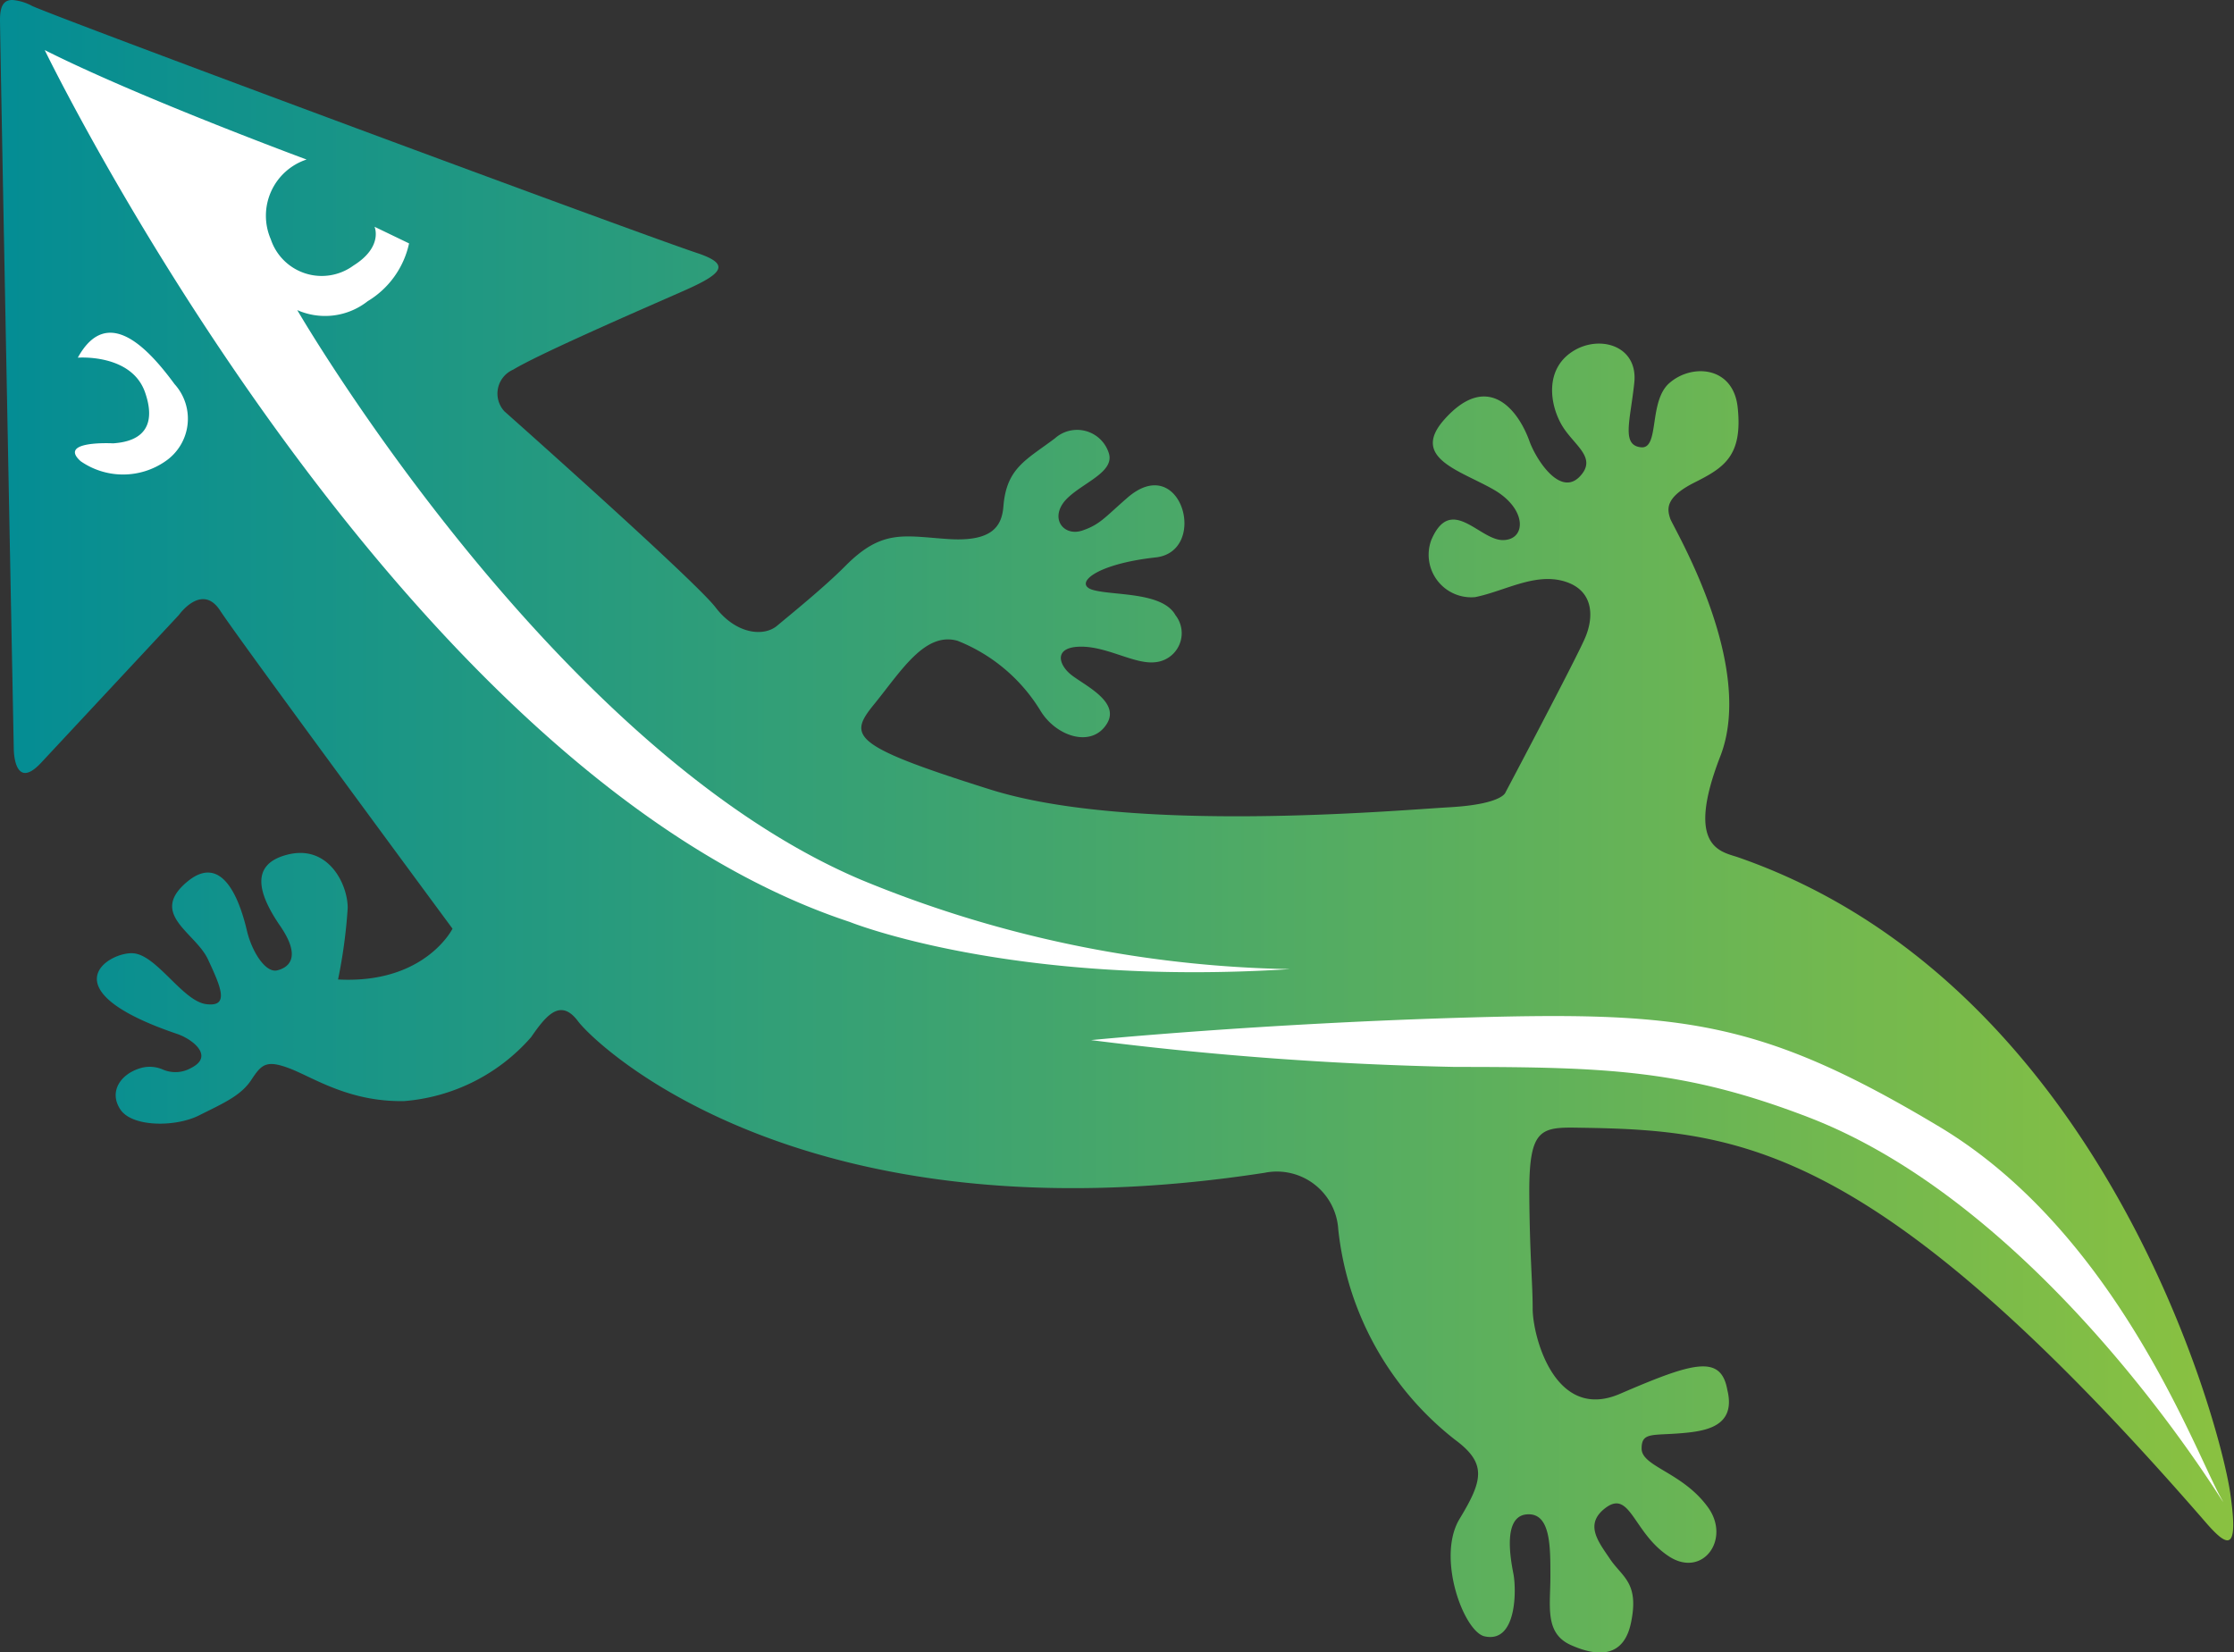 <svg id="Layer_1" data-name="Layer 1" xmlns="http://www.w3.org/2000/svg" xmlns:xlink="http://www.w3.org/1999/xlink" width="124.9" height="92.39" viewBox="0 0 124.9 92.39"><rect x="0" y="0" width="124.9" height="92.39" fill="#333333" stroke="none"/><defs><style>.cls-1{fill:none;}.cls-2{fill:url(#linear-gradient);}.cls-3{fill:#fff;}</style><linearGradient id="linear-gradient" x1="-295.7" y1="453.92" x2="-293.18" y2="453.92" gradientTransform="matrix(49.56, 0, 0, -36.66, 14653.66, 16686.3)" gradientUnits="userSpaceOnUse"><stop offset="0" stop-color="#028c95"/><stop offset="1" stop-color="#89c141"/></linearGradient></defs><title>howie</title><path id="Clip-28" class="cls-1" d="M.68,0C.16,0,0,.42,0,1.11H0c0,1,.77,40.77.77,40.77h0s0,2.41,1.53.77h0L10,34.39h0s1.28-1.81,2.3-.26h0c1,1.55,13,17.8,13,17.8h0s-1.54,3.1-6.4,2.84h0a28.88,28.88,0,0,0,.54-4h0c0-1.33-1.07-3.51-3.29-3h0c-2.23.52-1.71,2.22-.49,4h0c1.21,1.76.49,2.33-.16,2.49h0c-.66.16-1.42-1.06-1.69-2.2h0c-.27-1.14-1.19-4.56-3.35-2.75h0c-2.16,1.81.47,2.83,1.17,4.34h0c.7,1.51,1.23,2.67-.09,2.5h0C10.24,56,8.81,53.47,7.5,53.31h0c-1.32-.16-5,2,2.42,4.51h0c.84.29,2.08,1.24.76,1.9h0a1.77,1.77,0,0,1-1.59.08h0a1.83,1.83,0,0,0-1.21-.08h0c-1.15.33-1.81,1.33-1.15,2.32h0c.66,1,3.14,1,4.46.3h0c1.32-.66,2.28-1.08,2.85-1.94h0c.57-.86.82-1.16,2.14-.66h0c1.32.5,3.33,1.89,6.42,1.83h0A10.53,10.53,0,0,0,29.69,58h0c.83-1.2,1.64-2.22,2.63-.89h0c1,1.33,12.52,12.46,38.38,8.47h0a3.44,3.44,0,0,1,4.12,3.16h0a17.24,17.24,0,0,0,6.52,11.76h0c1.79,1.32,1.58,2.26.27,4.42h0c-1.32,2.16.23,6.32,1.39,6.58h0c1.83.41,1.78-2.68,1.61-3.51h0c-.16-.83-.6-3.2.75-3.31h0c1.35-.11,1.32,1.83,1.32,3.49h0c0,1.66-.33,3.16,1.15,3.82h0c1.48.66,3,.75,3.38-1.37h0c.41-2.12-.51-2.44-1.18-3.42h0c-.67-1-1.51-2-.2-2.93h0c1.32-.91,1.52,1.46,3.45,2.74h0c1.92,1.29,3.57-1,2.14-2.82h0C94,82.31,91.78,82,91.78,81h0c0-1,.68-.68,2.65-.9h0c1.2-.14,2.61-.5,2.14-2.39h0c-.36-2-1.94-1.52-6,.23h0c-3.66,1.58-4.88-3.26-4.88-4.75h0c0-1.5-.17-3-.19-6.56h0c0-3.56.66-3.61,2.83-3.57h0c9,.13,16.64.92,35,22.08h0c1.31,1.51,1.82,1.54,1.36-1.65h0c-.58-4-7.17-28.48-27.51-35.55h0c-.92-.32-3-.5-1-5.65h0c2-5.15-2.63-12.79-2.8-13.29h0c-.16-.5-.33-1.16,1.32-2h0c1.65-.83,2.75-1.47,2.45-4.23h0c-.25-2.28-2.52-2.44-3.77-1.39h0c-1.25,1-.56,3.77-1.65,3.63h0c-1.09-.13-.58-1.49-.36-3.6h0c.23-2.11-2-2.73-3.49-1.73h0c-1.5,1-1.24,2.9-.58,4.06h0c.66,1.16,2.07,1.84,1,2.93h0c-1.1,1.1-2.43-1-2.79-2h0c-.66-1.84-2.38-3.9-4.77-1.2h0c-1.9,2.15.92,2.84,2.79,3.92h0c1.87,1.09,1.8,2.81.49,2.81h0c-1.32,0-2.9-2.58-4,0h0a2.38,2.38,0,0,0,2.45,3.19h0c1.65-.33,3.33-1.38,5-.88h0c1.65.5,1.65,2,1.15,3.16h0c-.49,1.16-4.45,8.64-4.45,8.64h0s-.16.66-3.13.83h0c-3,.17-17.79,1.5-25.7-1h0c-7.91-2.49-7.91-3-6.42-4.82h0c1.48-1.83,2.8-4,4.61-3.49h0a9.54,9.54,0,0,1,4.64,3.91h0c.87,1.44,2.87,2.11,3.72.72h0c.78-1.28-1.45-2.22-2.1-2.81h0c-.65-.59-.82-1.49.66-1.49h0c1.48,0,3,1,4.13.87h0a1.63,1.63,0,0,0,1.14-2.63h0C65,33.1,62.32,33.31,61.15,33h0c-1.18-.3,0-1.45,3.46-1.83h0c3-.33,1.43-6-1.61-3.31h0c-1.23,1.07-1.51,1.48-2.5,1.81h0c-1,.33-1.79-.62-1-1.62h0c.82-1,2.9-1.6,2.48-2.75h0a1.86,1.86,0,0,0-3-.79h0c-1.59,1.2-2.71,1.65-2.88,3.8h0c-.09,1.14-.65,2-3.12,1.83h0c-2.47-.17-3.67-.56-5.72,1.51h0c-1.16,1.17-3,2.66-3.79,3.32h0c-.75.66-2.31.5-3.46-1h0C38.91,32.51,28.2,23,28.2,23h0a1.46,1.46,0,0,1,.49-2.33h0c1.65-1,8.5-3.94,9.72-4.49h0c2.05-.92,2.35-1.41.66-2h0C36.25,13.27,3.22,1,1.79.33h0A2.78,2.78,0,0,0,.71,0h0Z"/><path id="Fill-27" class="cls-2" d="M.68,0C.16,0,0,.42,0,1.11H0c0,1,.77,40.77.77,40.77h0s0,2.41,1.53.77h0L10,34.39h0s1.28-1.81,2.3-.26h0c1,1.55,13,17.8,13,17.8h0s-1.54,3.1-6.4,2.84h0a28.88,28.88,0,0,0,.54-4h0c0-1.33-1.07-3.51-3.29-3h0c-2.23.52-1.71,2.22-.49,4h0c1.21,1.76.49,2.33-.16,2.49h0c-.66.16-1.42-1.06-1.69-2.2h0c-.27-1.14-1.19-4.56-3.35-2.75h0c-2.16,1.81.47,2.83,1.17,4.34h0c.7,1.51,1.23,2.67-.09,2.5h0C10.24,56,8.81,53.47,7.5,53.31h0c-1.32-.16-5,2,2.42,4.51h0c.84.29,2.08,1.24.76,1.9h0a1.77,1.77,0,0,1-1.59.08h0a1.83,1.83,0,0,0-1.21-.08h0c-1.15.33-1.81,1.33-1.15,2.32h0c.66,1,3.14,1,4.46.3h0c1.32-.66,2.28-1.08,2.85-1.94h0c.57-.86.82-1.16,2.14-.66h0c1.32.5,3.33,1.89,6.42,1.83h0A10.53,10.53,0,0,0,29.69,58h0c.83-1.2,1.64-2.22,2.63-.89h0c1,1.33,12.52,12.46,38.38,8.47h0a3.44,3.44,0,0,1,4.12,3.16h0a17.24,17.24,0,0,0,6.52,11.76h0c1.79,1.32,1.58,2.26.27,4.42h0c-1.32,2.16.23,6.32,1.39,6.58h0c1.83.41,1.78-2.68,1.61-3.51h0c-.16-.83-.6-3.2.75-3.31h0c1.35-.11,1.32,1.83,1.32,3.49h0c0,1.66-.33,3.16,1.15,3.82h0c1.48.66,3,.75,3.38-1.37h0c.41-2.12-.51-2.44-1.18-3.42h0c-.67-1-1.51-2-.2-2.93h0c1.32-.91,1.52,1.46,3.45,2.74h0c1.92,1.29,3.57-1,2.14-2.82h0C94,82.31,91.78,82,91.78,81h0c0-1,.68-.68,2.65-.9h0c1.2-.14,2.61-.5,2.14-2.39h0c-.36-2-1.94-1.52-6,.23h0c-3.66,1.58-4.88-3.26-4.88-4.75h0c0-1.5-.17-3-.19-6.56h0c0-3.56.66-3.61,2.83-3.57h0c9,.13,16.64.92,35,22.08h0c1.31,1.51,1.82,1.54,1.36-1.65h0c-.58-4-7.17-28.48-27.51-35.55h0c-.92-.32-3-.5-1-5.65h0c2-5.15-2.63-12.79-2.8-13.29h0c-.16-.5-.33-1.16,1.32-2h0c1.65-.83,2.75-1.47,2.45-4.23h0c-.25-2.28-2.52-2.44-3.77-1.39h0c-1.25,1-.56,3.77-1.65,3.63h0c-1.09-.13-.58-1.49-.36-3.6h0c.23-2.11-2-2.73-3.49-1.73h0c-1.5,1-1.24,2.9-.58,4.06h0c.66,1.16,2.07,1.84,1,2.93h0c-1.1,1.1-2.43-1-2.79-2h0c-.66-1.84-2.38-3.9-4.77-1.2h0c-1.9,2.15.92,2.84,2.79,3.92h0c1.87,1.09,1.8,2.81.49,2.81h0c-1.32,0-2.9-2.58-4,0h0a2.38,2.38,0,0,0,2.45,3.19h0c1.65-.33,3.33-1.38,5-.88h0c1.65.5,1.65,2,1.15,3.16h0c-.49,1.16-4.45,8.64-4.45,8.64h0s-.16.66-3.13.83h0c-3,.17-17.79,1.5-25.7-1h0c-7.91-2.49-7.91-3-6.42-4.82h0c1.48-1.83,2.8-4,4.61-3.49h0a9.54,9.54,0,0,1,4.64,3.91h0c.87,1.44,2.87,2.11,3.72.72h0c.78-1.28-1.45-2.22-2.1-2.81h0c-.65-.59-.82-1.49.66-1.49h0c1.48,0,3,1,4.13.87h0a1.63,1.63,0,0,0,1.14-2.63h0C65,33.1,62.32,33.31,61.15,33h0c-1.18-.3,0-1.45,3.46-1.83h0c3-.33,1.43-6-1.61-3.31h0c-1.23,1.07-1.51,1.48-2.5,1.81h0c-1,.33-1.79-.62-1-1.62h0c.82-1,2.9-1.6,2.48-2.75h0a1.86,1.86,0,0,0-3-.79h0c-1.59,1.2-2.71,1.65-2.88,3.8h0c-.09,1.14-.65,2-3.12,1.83h0c-2.47-.17-3.67-.56-5.72,1.51h0c-1.16,1.17-3,2.66-3.79,3.32h0c-.75.66-2.31.5-3.46-1h0C38.91,32.51,28.2,23,28.2,23h0a1.46,1.46,0,0,1,.49-2.33h0c1.65-1,8.5-3.94,9.72-4.49h0c2.05-.92,2.35-1.41.66-2h0C36.25,13.27,3.22,1,1.79.33h0A2.78,2.78,0,0,0,.71,0h0Z"/><path id="Fill-30" class="cls-3" d="M2.5,2.8S22,43.12,47.5,51.55c0,0,9,3.64,24.63,2.64a65.59,65.59,0,0,1-24-5C30.82,41.84,16.62,17.34,16.62,17.34a3.85,3.85,0,0,0,3.94-.5,5,5,0,0,0,2.31-3.23l-1.93-.93s.5,1.12-1.18,2.17a3,3,0,0,1-4.62-1.47,3.31,3.31,0,0,1,2-4.46S7.75,5.45,2.5,2.8"/><path id="Fill-32" class="cls-3" d="M61,58.16a191.94,191.94,0,0,0,20.36,1.5c8.55,0,12.85.17,19.71,2.8,14.25,5.46,24.55,23.91,23.08,21.26S118.27,68.9,108.42,63s-14.29-6.44-26.11-6.11S61,58.16,61,58.16"/><path id="Fill-34" class="cls-3" d="M4.35,20s3-.24,3.76,1.94c.32.92.68,2.69-1.79,2.85,0,0-3.12-.17-1.81,1a4.15,4.15,0,0,0,4.74,0,2.88,2.88,0,0,0,.51-4.31C8.29,19.48,6,17,4.35,20"/></svg>